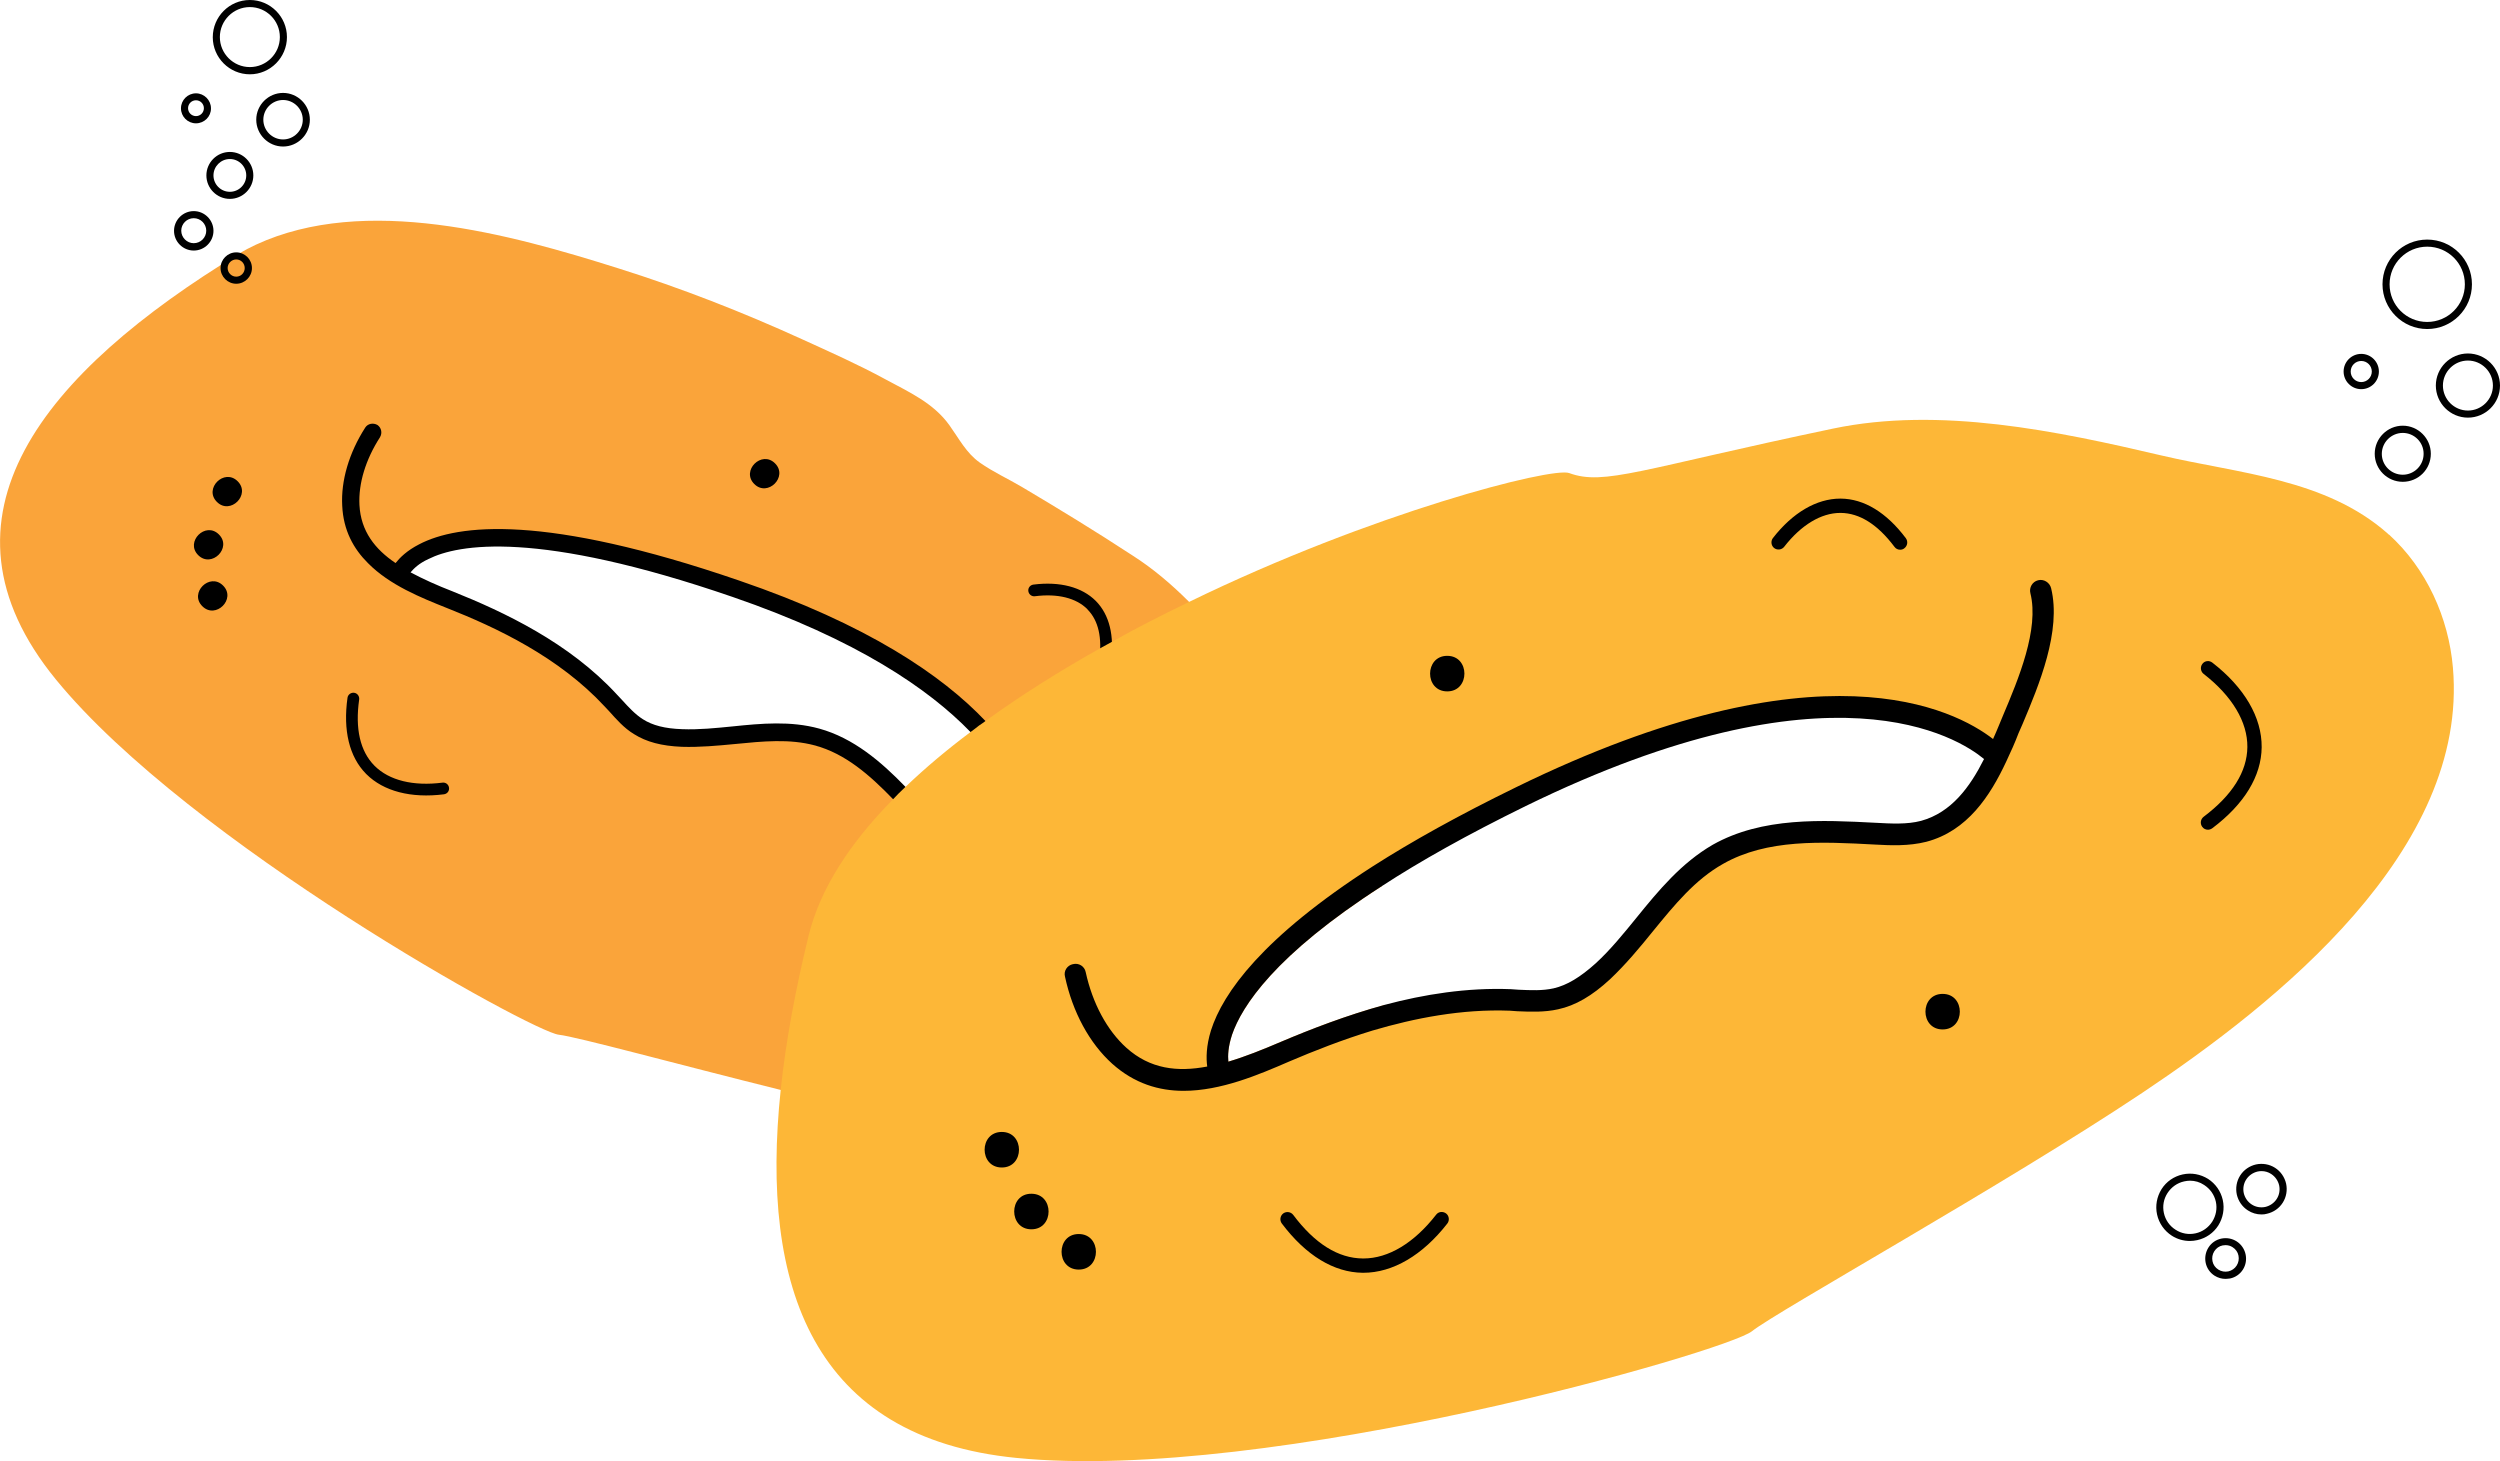 <?xml version="1.0" encoding="utf-8"?>
<!-- Generator: Adobe Illustrator 23.0.1, SVG Export Plug-In . SVG Version: 6.00 Build 0)  -->
<svg version="1.1" id="Layer_1" xmlns="http://www.w3.org/2000/svg" xmlns:xlink="http://www.w3.org/1999/xlink" x="0px" y="0px"
	 viewBox="0 0 180 105.2" style="enable-background:new 0 0 180 105.2;" xml:space="preserve">
<style type="text/css">
	.st0{fill:#FAA43A;}
	.st1{fill:#A6351D;}
	.st2{fill:#FFE4B8;}
	.st3{fill:#F7C954;}
	.st4{fill:none;stroke:#ED2B28;stroke-linecap:round;stroke-miterlimit:10;}
	.st5{fill:#EE2727;}
	.st6{fill:none;stroke:#ED2B28;stroke-width:0.5;stroke-linecap:round;stroke-miterlimit:10;}
	.st7{fill:none;stroke:#000000;stroke-width:0.5;stroke-linecap:round;stroke-miterlimit:10;}
	.st8{fill:#B76F3D;}
	.st9{fill:none;stroke:#000000;stroke-width:0.75;stroke-linecap:round;stroke-miterlimit:10;}
	.st10{fill:none;stroke:#000000;stroke-width:0.25;stroke-linecap:round;stroke-miterlimit:10;}
	.st11{fill:#965528;}
	.st12{fill:none;stroke:#000000;stroke-width:2;stroke-linecap:round;stroke-miterlimit:10;}
	.st13{fill:none;stroke:#000000;stroke-linecap:round;stroke-miterlimit:10;}
	.st14{fill:#FDB737;}
	.st15{fill:#FFFFFF;}
	.st16{fill:#F5A438;}
	.st17{fill:#FFDB75;}
	.st18{fill:#C62323;}
	.st19{fill:#783C1C;}
	.st20{fill:#CE3527;}
	.st21{fill:#FEC236;}
	.st22{fill:#90BA3E;}
	.st23{fill:#4AB449;}
	.st24{fill:#BC2826;stroke:#C62323;stroke-miterlimit:10;}
	.st25{fill:#F1DE39;}
	.st26{fill:#FACA44;stroke:#FACA44;stroke-miterlimit:10;}
	.st27{fill:none;stroke:#000000;stroke-width:0.5;stroke-miterlimit:10;}
	.st28{fill:none;stroke:#C62323;stroke-width:0.5;stroke-miterlimit:10;}
	.st29{fill:#FFDA00;}
	.st30{fill:#721301;}
	.st31{fill:none;stroke:#FFDA00;stroke-width:4;stroke-linecap:round;stroke-miterlimit:10;}
	.st32{fill:none;stroke:#721301;stroke-width:0.5;stroke-linecap:round;stroke-miterlimit:10;}
	.st33{fill:#FFC919;}
	.st34{fill:#FDBB1E;}
	.st35{fill:#B8742A;}
	.st36{fill:#B03B28;}
	.st37{fill:#F3EA24;}
	.st38{fill:none;stroke:#975824;stroke-miterlimit:10;}
	.st39{fill:#F3BE83;}
	.st40{fill:#F7CA9A;}
</style>
<g>
	<g>
		<path class="st0" d="M92.23,75.01c-1.33,0.57-2.58,1.07-3.79,1.43c-0.04-0.43-0.02-1.07,0.27-1.95c0.7-2.03,3.05-5.72,10.8-10.7
			c-0.06-0.16-0.12-0.33-0.18-0.47c-0.14-0.33-0.29-0.66-0.47-0.96c-1.29-2.62-3.16-5-4.67-7.46c-2.44-3.95-5.16-8.2-8.59-11.58
			c-1.25-1.25-2.6-2.4-4.08-3.34c-2.61-1.71-5.28-3.34-7.96-4.93c-1-0.59-2.06-1.07-3.01-1.74c-0.97-0.68-1.51-1.74-2.19-2.69
			c-1.15-1.61-2.91-2.39-4.61-3.31c-1.95-1.06-3.97-1.96-5.99-2.88c-4.3-1.96-8.72-3.69-13.24-5.11c-7.8-2.46-18.21-5.35-26.1-1.7
			c-0.41,0.19-0.81,0.4-1.2,0.64C3.19,26.8-5.54,37.23,4.03,48.93c9.59,11.72,34.28,25.35,36.2,25.57
			c1.29,0.14,8.48,2.11,15.96,3.97c3.63,0.9,7.29,1.76,10.43,2.4c1.5,0.29,3.11,0.59,4.81,0.82c0.53,0.08,1.07,0.16,1.64,0.23
			c8.69,1.09,18.89,0.74,24.44-5.84c0.49-0.59,0.94-1.23,1.31-1.88c0.16-0.29,0.33-0.59,0.47-0.9c0.14-0.31,0.29-0.64,0.39-0.94
			C96.94,73.11,94.4,74.09,92.23,75.01z M68.42,60.71c-0.8-0.47-1.48-1.17-2.09-1.88c-0.35-0.39-0.98-1-1.68-1.68
			c-1-0.94-2.11-1.99-2.64-2.5l-6.35-1.93c-2.17,0.06-4.38,0.49-6.56,0.41c-1.09-0.04-2.21-0.25-3.13-0.82
			c-0.78-0.47-1.35-1.19-1.99-1.86c-3.11-3.38-7.34-5.55-11.62-7.27c0,0-6.88-2.05,0.14-4.16c7.03-2.11,28.03,6.45,28.03,6.45
			s6.6,3.03,9.94,6.76c0.18,0.2,0.37,0.41,0.53,0.64c3.09,4,4.02,7.66,4.02,7.66l-0.39,0.14C74.63,60.67,70.41,61.86,68.42,60.71z"
			/>
	</g>
</g>
<g>
	<g>
		<path d="M26.38,55.74c-0.01-0.01-0.02-0.02-0.03-0.03c-1.2-1.22-1.66-3.12-1.33-5.47c0.03-0.23,0.25-0.39,0.48-0.36
			c0.23,0.03,0.39,0.25,0.36,0.48c-0.3,2.11,0.07,3.72,1.09,4.76c0.01,0.01,0.01,0.01,0.02,0.02c1.05,1.05,2.78,1.48,4.89,1.21
			c0.23-0.03,0.44,0.13,0.47,0.37c0.03,0.23-0.13,0.44-0.37,0.47C29.6,57.49,27.61,56.97,26.38,55.74z"/>
	</g>
</g>
<g>
	<g>
		<path d="M80.42,72.59c-0.09-0.09-0.14-0.22-0.12-0.36c0.03-0.23,0.25-0.39,0.48-0.36c2.12,0.3,3.72-0.07,4.76-1.09
			c1.06-1.04,1.5-2.79,1.23-4.91c-0.03-0.23,0.13-0.44,0.37-0.47c0.23-0.03,0.44,0.13,0.47,0.37c0.3,2.39-0.23,4.38-1.48,5.62
			c-1.22,1.2-3.12,1.66-5.47,1.33C80.57,72.7,80.49,72.65,80.42,72.59z"/>
	</g>
</g>
<g>
	<g>
		<path d="M79.26,47.92c-0.09-0.09-0.14-0.22-0.12-0.36c0.23-1.64-0.05-2.88-0.84-3.68c0,0-0.01-0.01-0.01-0.02
			c-0.81-0.81-2.15-1.14-3.78-0.93c-0.23,0.03-0.44-0.14-0.47-0.37c-0.03-0.23,0.13-0.44,0.37-0.47c1.9-0.24,3.49,0.18,4.48,1.17
			c0.01,0.01,0.01,0.01,0.02,0.02c0.97,0.99,1.34,2.5,1.07,4.39c-0.03,0.23-0.25,0.39-0.48,0.36
			C79.41,48.03,79.33,47.98,79.26,47.92z"/>
	</g>
</g>
<g>
	<g>
		<g>
			<path d="M60.91,69.84c0.96,0.96,2.46-0.53,1.49-1.49C61.44,67.38,59.94,68.88,60.91,69.84L60.91,69.84z"/>
		</g>
	</g>
</g>
<g>
	<g>
		<g>
			<path d="M14.57,43.65c0.96,0.96,2.46-0.53,1.49-1.49C15.1,41.2,13.6,42.69,14.57,43.65L14.57,43.65z"/>
		</g>
	</g>
</g>
<g>
	<g>
		<g>
			<path d="M14.27,39.97c0.96,0.96,2.46-0.53,1.49-1.49C14.8,37.52,13.31,39.01,14.27,39.97L14.27,39.97z"/>
		</g>
	</g>
</g>
<g>
	<g>
		<g>
			<path d="M15.62,36.14c0.96,0.96,2.46-0.53,1.49-1.49C16.15,33.69,14.65,35.18,15.62,36.14L15.62,36.14z"/>
		</g>
	</g>
</g>
<g>
	<g>
		<g>
			<path d="M54.31,34.85c0.96,0.96,2.46-0.53,1.49-1.49C54.84,32.4,53.34,33.89,54.31,34.85L54.31,34.85z"/>
		</g>
	</g>
</g>
<g>
	<path d="M83.77,55c-0.31-0.18-0.7-0.08-0.88,0.23c-1.13,1.86-4.1,3.09-6.27,3.97l-0.57,0.23c-0.27,0.12-0.53,0.23-0.82,0.35
		c-0.18-1.45-0.98-4.45-4.28-7.87c-3.11-3.28-8.48-6.95-17.76-10.12c-13.95-4.79-20.22-4.06-23.01-2.6
		c-0.88,0.45-1.39,0.96-1.7,1.35c-1.48-1-2.5-2.29-2.6-4.18c-0.08-1.56,0.45-3.28,1.48-4.88c0.18-0.31,0.1-0.68-0.18-0.88
		c-0.31-0.18-0.7-0.1-0.88,0.18c-1.17,1.82-1.76,3.83-1.66,5.63c0.08,1.78,0.82,3.11,1.86,4.14c1.56,1.58,3.81,2.48,5.66,3.22
		c3.57,1.41,8.07,3.52,11.39,7.11l0.31,0.33c0.53,0.59,1.07,1.21,1.78,1.64c0.9,0.57,1.99,0.86,3.46,0.92
		c1.27,0.04,2.56-0.08,3.81-0.2c2.03-0.2,3.93-0.39,5.76,0.1c2.19,0.59,3.95,2.13,5.63,3.87c0.53,0.55,1.04,1.15,1.58,1.72
		c0.59,0.66,1.33,1.48,2.25,2.01c2.19,1.29,4.63,0.76,6.72,0c0,0,0,0,0.02,0c0.59-0.23,1.17-0.45,1.68-0.68l0.55-0.23
		c2.34-0.94,5.55-2.25,6.88-4.51C84.16,55.57,84.06,55.18,83.77,55z M68.75,60.18c-0.76-0.45-1.39-1.15-1.99-1.82
		c-0.51-0.57-1.02-1.15-1.58-1.72c-1.74-1.8-3.73-3.5-6.19-4.18c-2.07-0.57-4.18-0.37-6.23-0.16c-1.21,0.12-2.46,0.25-3.65,0.2
		c-1.23-0.04-2.13-0.27-2.83-0.72c-0.55-0.35-1.02-0.86-1.52-1.41l-0.33-0.35c-3.44-3.75-8.15-5.96-11.84-7.44
		c-1.11-0.43-2.11-0.88-3.03-1.37c0.23-0.27,0.59-0.64,1.29-0.96c2.13-1.07,7.83-2.11,21.9,2.73c8.93,3.07,14.12,6.62,17.11,9.71
		c3.42,3.54,4,6.5,4.1,7.54C72.23,60.81,70.37,61.12,68.75,60.18z"/>
</g>
<g>
	<g>
		<path class="st14" d="M176.61,48.07c-0.31-3.61-1.91-7.13-4.59-9.57c-0.04-0.02-0.08-0.04-0.1-0.08
			c-4.49-3.97-10.74-4.32-16.31-5.63c-7.5-1.76-15.96-3.54-23.64-1.93c-13.87,2.91-16.47,4.13-18.99,3.2
			c-1.22-0.45-14.14,2.83-27.37,9.28c-1.86,0.9-3.73,1.84-5.55,2.87c-0.27,0.14-0.53,0.29-0.82,0.45c-2.89,1.62-5.7,3.38-8.28,5.25
			c-0.14,0.1-0.31,0.23-0.47,0.33c-0.18,0.14-0.39,0.31-0.59,0.45c-1.7,1.27-3.28,2.6-4.69,3.95c-0.18,0.18-0.37,0.35-0.53,0.51
			c-0.12,0.14-0.27,0.27-0.37,0.39c-3.07,3.11-5.25,6.41-6.09,9.83c-0.94,3.85-1.64,7.58-2.01,11.11
			c-1.5,14.2,2.34,25.04,16.97,26.49c18.28,1.82,51.12-7.66,52.96-9.12c1.82-1.45,18.26-10.59,28.11-17.17
			C163.94,72.21,177.75,61.22,176.61,48.07z M138.5,59.85c-1.11,0.29-2.27,0.25-3.42,0.18c-1.5-0.08-5.76,0.08-7.29,0.1l-7.09,3.81
			c-1.82,1.91-3.34,4.18-5.29,5.96c-0.96,0.9-2.09,1.7-3.38,2.01c-1.09,0.25-2.19,0.12-3.3,0.08c-3.18-0.12-6.33,0.39-9.43,1.29
			c-2.32,0.64-4.59,1.5-6.78,2.44c0,0-7.66,4.16-3.44-3.69c1.48-2.75,5.57-5.84,10.24-8.71c8.65-5.31,19.32-9.79,19.32-9.79
			s9.24-3.42,15.33-2.64c6.09,0.78,10.02,3.13,10.02,3.13l-0.2,0.45C143.78,54.48,141.18,59.13,138.5,59.85z"/>
	</g>
</g>
<g>
	<g>
		<path d="M98.16,91.64c-0.01,0-0.03,0-0.04,0c-2.08-0.02-4.1-1.25-5.83-3.55c-0.17-0.23-0.12-0.55,0.1-0.72
			c0.23-0.17,0.55-0.12,0.72,0.1c1.55,2.07,3.24,3.13,5.02,3.14c0.01,0,0.02,0,0.04,0c1.8,0,3.65-1.12,5.23-3.15
			c0.17-0.23,0.49-0.26,0.72-0.09c0.22,0.17,0.26,0.5,0.09,0.72C102.43,90.38,100.28,91.64,98.16,91.64z"/>
	</g>
</g>
<g>
	<g>
		<path d="M158.97,59.74c-0.16,0-0.31-0.07-0.41-0.21c-0.17-0.23-0.12-0.55,0.1-0.72c2.07-1.56,3.13-3.25,3.15-5.02
			c0.02-1.81-1.1-3.68-3.15-5.27c-0.22-0.17-0.26-0.5-0.09-0.72c0.17-0.23,0.49-0.27,0.72-0.09c2.31,1.79,3.57,3.95,3.55,6.09
			c-0.02,2.08-1.25,4.1-3.55,5.83C159.18,59.71,159.07,59.74,158.97,59.74z"/>
	</g>
</g>
<g>
	<g>
		<path d="M136.81,39.58c-0.16,0-0.31-0.07-0.41-0.21c-1.21-1.61-2.51-2.43-3.87-2.44c-0.01,0-0.02,0-0.03,0
			c-1.38,0-2.82,0.87-4.04,2.44c-0.17,0.22-0.5,0.26-0.72,0.09c-0.22-0.17-0.26-0.5-0.09-0.72c1.42-1.83,3.15-2.84,4.85-2.84
			c0.01,0,0.02,0,0.03,0c1.68,0.01,3.3,1,4.69,2.85c0.17,0.23,0.12,0.55-0.1,0.72C137.03,39.55,136.92,39.58,136.81,39.58z"/>
	</g>
</g>
<g>
	<g>
		<g>
			<path d="M139.87,74.12c1.65,0,1.65-2.56,0-2.56C138.22,71.56,138.22,74.12,139.87,74.12L139.87,74.12z"/>
		</g>
	</g>
</g>
<g>
	<g>
		<g>
			<path d="M77.67,91.41c1.65,0,1.65-2.56,0-2.56C76.02,88.85,76.02,91.41,77.67,91.41L77.67,91.41z"/>
		</g>
	</g>
</g>
<g>
	<g>
		<g>
			<path d="M74.26,88.51c1.65,0,1.65-2.56,0-2.56C72.61,85.94,72.61,88.51,74.26,88.51L74.26,88.51z"/>
		</g>
	</g>
</g>
<g>
	<g>
		<g>
			<path d="M72.13,84.06c1.65,0,1.65-2.56,0-2.56C70.48,81.5,70.48,84.06,72.13,84.06L72.13,84.06z"/>
		</g>
	</g>
</g>
<g>
	<g>
		<g>
			<path d="M104.2,49.78c1.65,0,1.65-2.56,0-2.56C102.56,47.22,102.55,49.78,104.2,49.78L104.2,49.78z"/>
		</g>
	</g>
</g>
<g>
	<path d="M147.68,42.35c-0.1-0.41-0.53-0.68-0.94-0.57c-0.41,0.1-0.66,0.53-0.55,0.94c0.64,2.58-0.86,6.17-1.97,8.79l-0.29,0.7
		c-0.14,0.33-0.27,0.66-0.43,1c-2.75-2.13-12.46-7.23-34.32,3.46c-4.16,2.03-7.56,3.93-10.33,5.7c-7.97,5.12-10.8,9.12-11.66,11.82
		c-0.35,1.13-0.35,2.01-0.27,2.6c-2.15,0.41-4.12,0.18-5.82-1.35c-1.39-1.25-2.44-3.2-2.93-5.45c-0.08-0.41-0.49-0.68-0.92-0.57
		c-0.41,0.08-0.68,0.49-0.57,0.9c0.55,2.56,1.76,4.79,3.4,6.27c1.6,1.43,3.36,1.95,5.14,1.95c2.68,0,5.39-1.15,7.6-2.11
		c1.78-0.76,3.81-1.56,6-2.23c3.05-0.9,6.43-1.56,9.88-1.43l0.55,0.04c0.96,0.04,1.95,0.08,2.93-0.14c1.25-0.27,2.44-0.96,3.75-2.17
		c1.13-1.07,2.13-2.27,3.09-3.46c1.56-1.91,3.03-3.71,5.04-4.84c3.16-1.8,7.09-1.6,10.96-1.39c1.09,0.06,2.4,0.12,3.67-0.2
		c2.97-0.78,4.61-3.32,5.76-5.78c0.33-0.7,0.64-1.39,0.88-2.03l0.29-0.66C146.82,49.3,148.43,45.43,147.68,42.35z M117.84,66.06
		c-0.92,1.13-1.88,2.32-2.95,3.3c-1.11,1-2.07,1.58-3.03,1.8c-0.8,0.18-1.64,0.14-2.52,0.1l-0.57-0.04
		c-3.16-0.12-6.23,0.37-9.08,1.13c-2.75,0.76-5.29,1.74-7.46,2.66c-1.33,0.57-2.58,1.07-3.79,1.43c-0.04-0.43-0.02-1.07,0.27-1.95
		c0.7-2.03,3.05-5.72,10.8-10.7c2.73-1.78,6.13-3.69,10.35-5.76c22.01-10.76,31.14-4.92,32.99-3.38c-1,1.99-2.34,3.85-4.53,4.45
		c-1.02,0.27-2.17,0.2-3.28,0.14c-3.83-0.2-8.15-0.43-11.72,1.58C121.06,62.13,119.42,64.11,117.84,66.06z"/>
</g>
<g>
	<path d="M173,34.69c-1.11,0-2.02-0.9-2.02-2.02c0-1.11,0.91-2.02,2.02-2.02c1.11,0,2.02,0.91,2.02,2.02
		C175.02,33.79,174.12,34.69,173,34.69z M173,31.17c-0.83,0-1.51,0.68-1.51,1.51c0,0.83,0.68,1.5,1.51,1.5c0.83,0,1.5-0.68,1.5-1.5
		C174.51,31.85,173.83,31.17,173,31.17z"/>
</g>
<g>
	<path d="M177.69,30.07c-1.27,0-2.31-1.04-2.31-2.31c0-1.27,1.04-2.31,2.31-2.31s2.31,1.04,2.31,2.31
		C180,29.04,178.96,30.07,177.69,30.07z M177.69,25.96c-0.99,0-1.8,0.81-1.8,1.8c0,0.99,0.81,1.8,1.8,1.8c0.99,0,1.8-0.81,1.8-1.8
		C179.49,26.77,178.68,25.96,177.69,25.96z"/>
</g>
<g>
	<path d="M174.76,23.69c-1.77,0-3.22-1.44-3.22-3.22s1.44-3.22,3.22-3.22s3.22,1.44,3.22,3.22S176.54,23.69,174.76,23.69z
		 M174.76,17.76c-1.49,0-2.71,1.21-2.71,2.71s1.21,2.71,2.71,2.71c1.49,0,2.71-1.21,2.71-2.71S176.26,17.76,174.76,17.76z"/>
</g>
<g>
	<path d="M170.01,28.02c-0.7,0-1.27-0.57-1.27-1.27s0.57-1.27,1.27-1.27c0.7,0,1.27,0.57,1.27,1.27S170.71,28.02,170.01,28.02z
		 M170.01,25.99c-0.42,0-0.76,0.34-0.76,0.76s0.34,0.76,0.76,0.76c0.42,0,0.76-0.34,0.76-0.76S170.43,25.99,170.01,25.99z"/>
</g>
<g>
	<g>
		<path d="M16.55,14.32c-0.93,0-1.69-0.76-1.69-1.69c0-0.93,0.76-1.69,1.69-1.69s1.69,0.76,1.69,1.69
			C18.24,13.56,17.48,14.32,16.55,14.32z M16.55,11.45c-0.65,0-1.18,0.53-1.18,1.18s0.53,1.18,1.18,1.18s1.18-0.53,1.18-1.18
			S17.2,11.45,16.55,11.45z"/>
	</g>
	<g>
		<path d="M13.95,18.04c-0.78,0-1.42-0.64-1.42-1.42s0.64-1.42,1.42-1.42s1.42,0.64,1.42,1.42S14.73,18.04,13.95,18.04z
			 M13.95,15.71c-0.5,0-0.9,0.41-0.9,0.9s0.41,0.9,0.9,0.9c0.5,0,0.9-0.41,0.9-0.9S14.45,15.71,13.95,15.71z"/>
	</g>
	<g>
		<path d="M17.01,20.43c-0.62,0-1.13-0.51-1.13-1.13s0.51-1.13,1.13-1.13c0.62,0,1.13,0.51,1.13,1.13S17.63,20.43,17.01,20.43z
			 M17.01,18.68c-0.34,0-0.62,0.28-0.62,0.62s0.28,0.62,0.62,0.62c0.34,0,0.61-0.28,0.61-0.62S17.35,18.68,17.01,18.68z"/>
	</g>
	<g>
		<path d="M20.38,10.55c-1.06,0-1.93-0.87-1.93-1.93s0.87-1.93,1.93-1.93c1.06,0,1.93,0.87,1.93,1.93S21.44,10.55,20.38,10.55z
			 M20.38,7.2c-0.78,0-1.42,0.64-1.42,1.42s0.64,1.42,1.42,1.42c0.78,0,1.42-0.64,1.42-1.42S21.16,7.2,20.38,7.2z"/>
	</g>
	<g>
		<path d="M17.99,5.35c-1.47,0-2.67-1.2-2.67-2.67S16.51,0,17.99,0c1.47,0,2.67,1.2,2.67,2.67S19.46,5.35,17.99,5.35z M17.99,0.51
			c-1.19,0-2.16,0.97-2.16,2.16s0.97,2.16,2.16,2.16c1.19,0,2.16-0.97,2.16-2.16S19.18,0.51,17.99,0.51z"/>
	</g>
	<g>
		<path d="M14.11,8.88c-0.6,0-1.08-0.49-1.08-1.08c0-0.6,0.49-1.08,1.08-1.08s1.08,0.49,1.08,1.08C15.2,8.39,14.71,8.88,14.11,8.88z
			 M14.11,7.22c-0.32,0-0.57,0.26-0.57,0.57c0,0.32,0.26,0.57,0.57,0.57c0.32,0,0.57-0.26,0.57-0.57
			C14.68,7.48,14.43,7.22,14.11,7.22z"/>
	</g>
</g>
<g>
	<path d="M157.67,89.35c-0.46,0-0.91-0.13-1.3-0.38c-0.54-0.35-0.92-0.89-1.06-1.52c-0.14-0.63-0.02-1.28,0.32-1.83
		c0.35-0.55,0.89-0.92,1.52-1.06c0.64-0.14,1.28-0.02,1.83,0.32c0.54,0.35,0.92,0.89,1.06,1.52c0.14,0.63,0.02,1.28-0.32,1.83
		c-0.35,0.55-0.89,0.92-1.52,1.06C158.02,89.33,157.84,89.35,157.67,89.35z M157.68,85.01c-0.14,0-0.28,0.02-0.42,0.05
		c-0.5,0.11-0.92,0.41-1.2,0.84s-0.37,0.94-0.26,1.44c0.11,0.5,0.41,0.93,0.84,1.2c0.43,0.28,0.94,0.37,1.44,0.26
		c0.5-0.11,0.92-0.41,1.2-0.84c0.27-0.43,0.37-0.94,0.26-1.44c-0.11-0.5-0.41-0.92-0.84-1.2C158.39,85.11,158.04,85.01,157.68,85.01
		z"/>
</g>
<g>
	<path d="M162.82,87.44c-0.34,0-0.68-0.1-0.97-0.29c-0.41-0.26-0.69-0.67-0.8-1.14c-0.1-0.47-0.02-0.96,0.24-1.37
		c0.26-0.41,0.67-0.69,1.14-0.8c0.47-0.1,0.96-0.02,1.37,0.24c0.41,0.26,0.69,0.67,0.8,1.14c0.1,0.47,0.02,0.96-0.24,1.37
		c-0.26,0.41-0.66,0.69-1.14,0.8C163.09,87.43,162.96,87.44,162.82,87.44z M162.83,84.32c-0.09,0-0.19,0.01-0.28,0.03
		c-0.34,0.08-0.63,0.28-0.82,0.57c-0.19,0.29-0.25,0.64-0.18,0.98c0.08,0.34,0.28,0.63,0.57,0.82c0.29,0.19,0.64,0.25,0.98,0.18
		c0.34-0.08,0.63-0.28,0.82-0.57c0.19-0.29,0.25-0.64,0.18-0.98c-0.08-0.34-0.28-0.63-0.57-0.82
		C163.32,84.39,163.08,84.32,162.83,84.32z"/>
</g>
<g>
	<path d="M160.24,92.08c-0.28,0-0.55-0.08-0.79-0.23c-0.33-0.21-0.56-0.54-0.64-0.92c-0.08-0.38-0.01-0.78,0.2-1.11
		c0.21-0.33,0.54-0.56,0.92-0.64c0.39-0.08,0.78-0.01,1.11,0.2c0.68,0.44,0.88,1.35,0.45,2.03c-0.21,0.33-0.54,0.56-0.92,0.64
		C160.45,92.06,160.34,92.08,160.24,92.08z M160.24,89.65c-0.07,0-0.14,0.01-0.21,0.02c-0.25,0.05-0.46,0.2-0.6,0.42
		c-0.14,0.22-0.18,0.47-0.13,0.72c0.05,0.25,0.2,0.46,0.42,0.6c0.22,0.14,0.47,0.18,0.72,0.13c0.25-0.06,0.46-0.2,0.6-0.42
		c0.14-0.22,0.18-0.47,0.13-0.72c-0.05-0.25-0.2-0.46-0.42-0.6C160.6,89.7,160.42,89.65,160.24,89.65z"/>
</g>
</svg>
